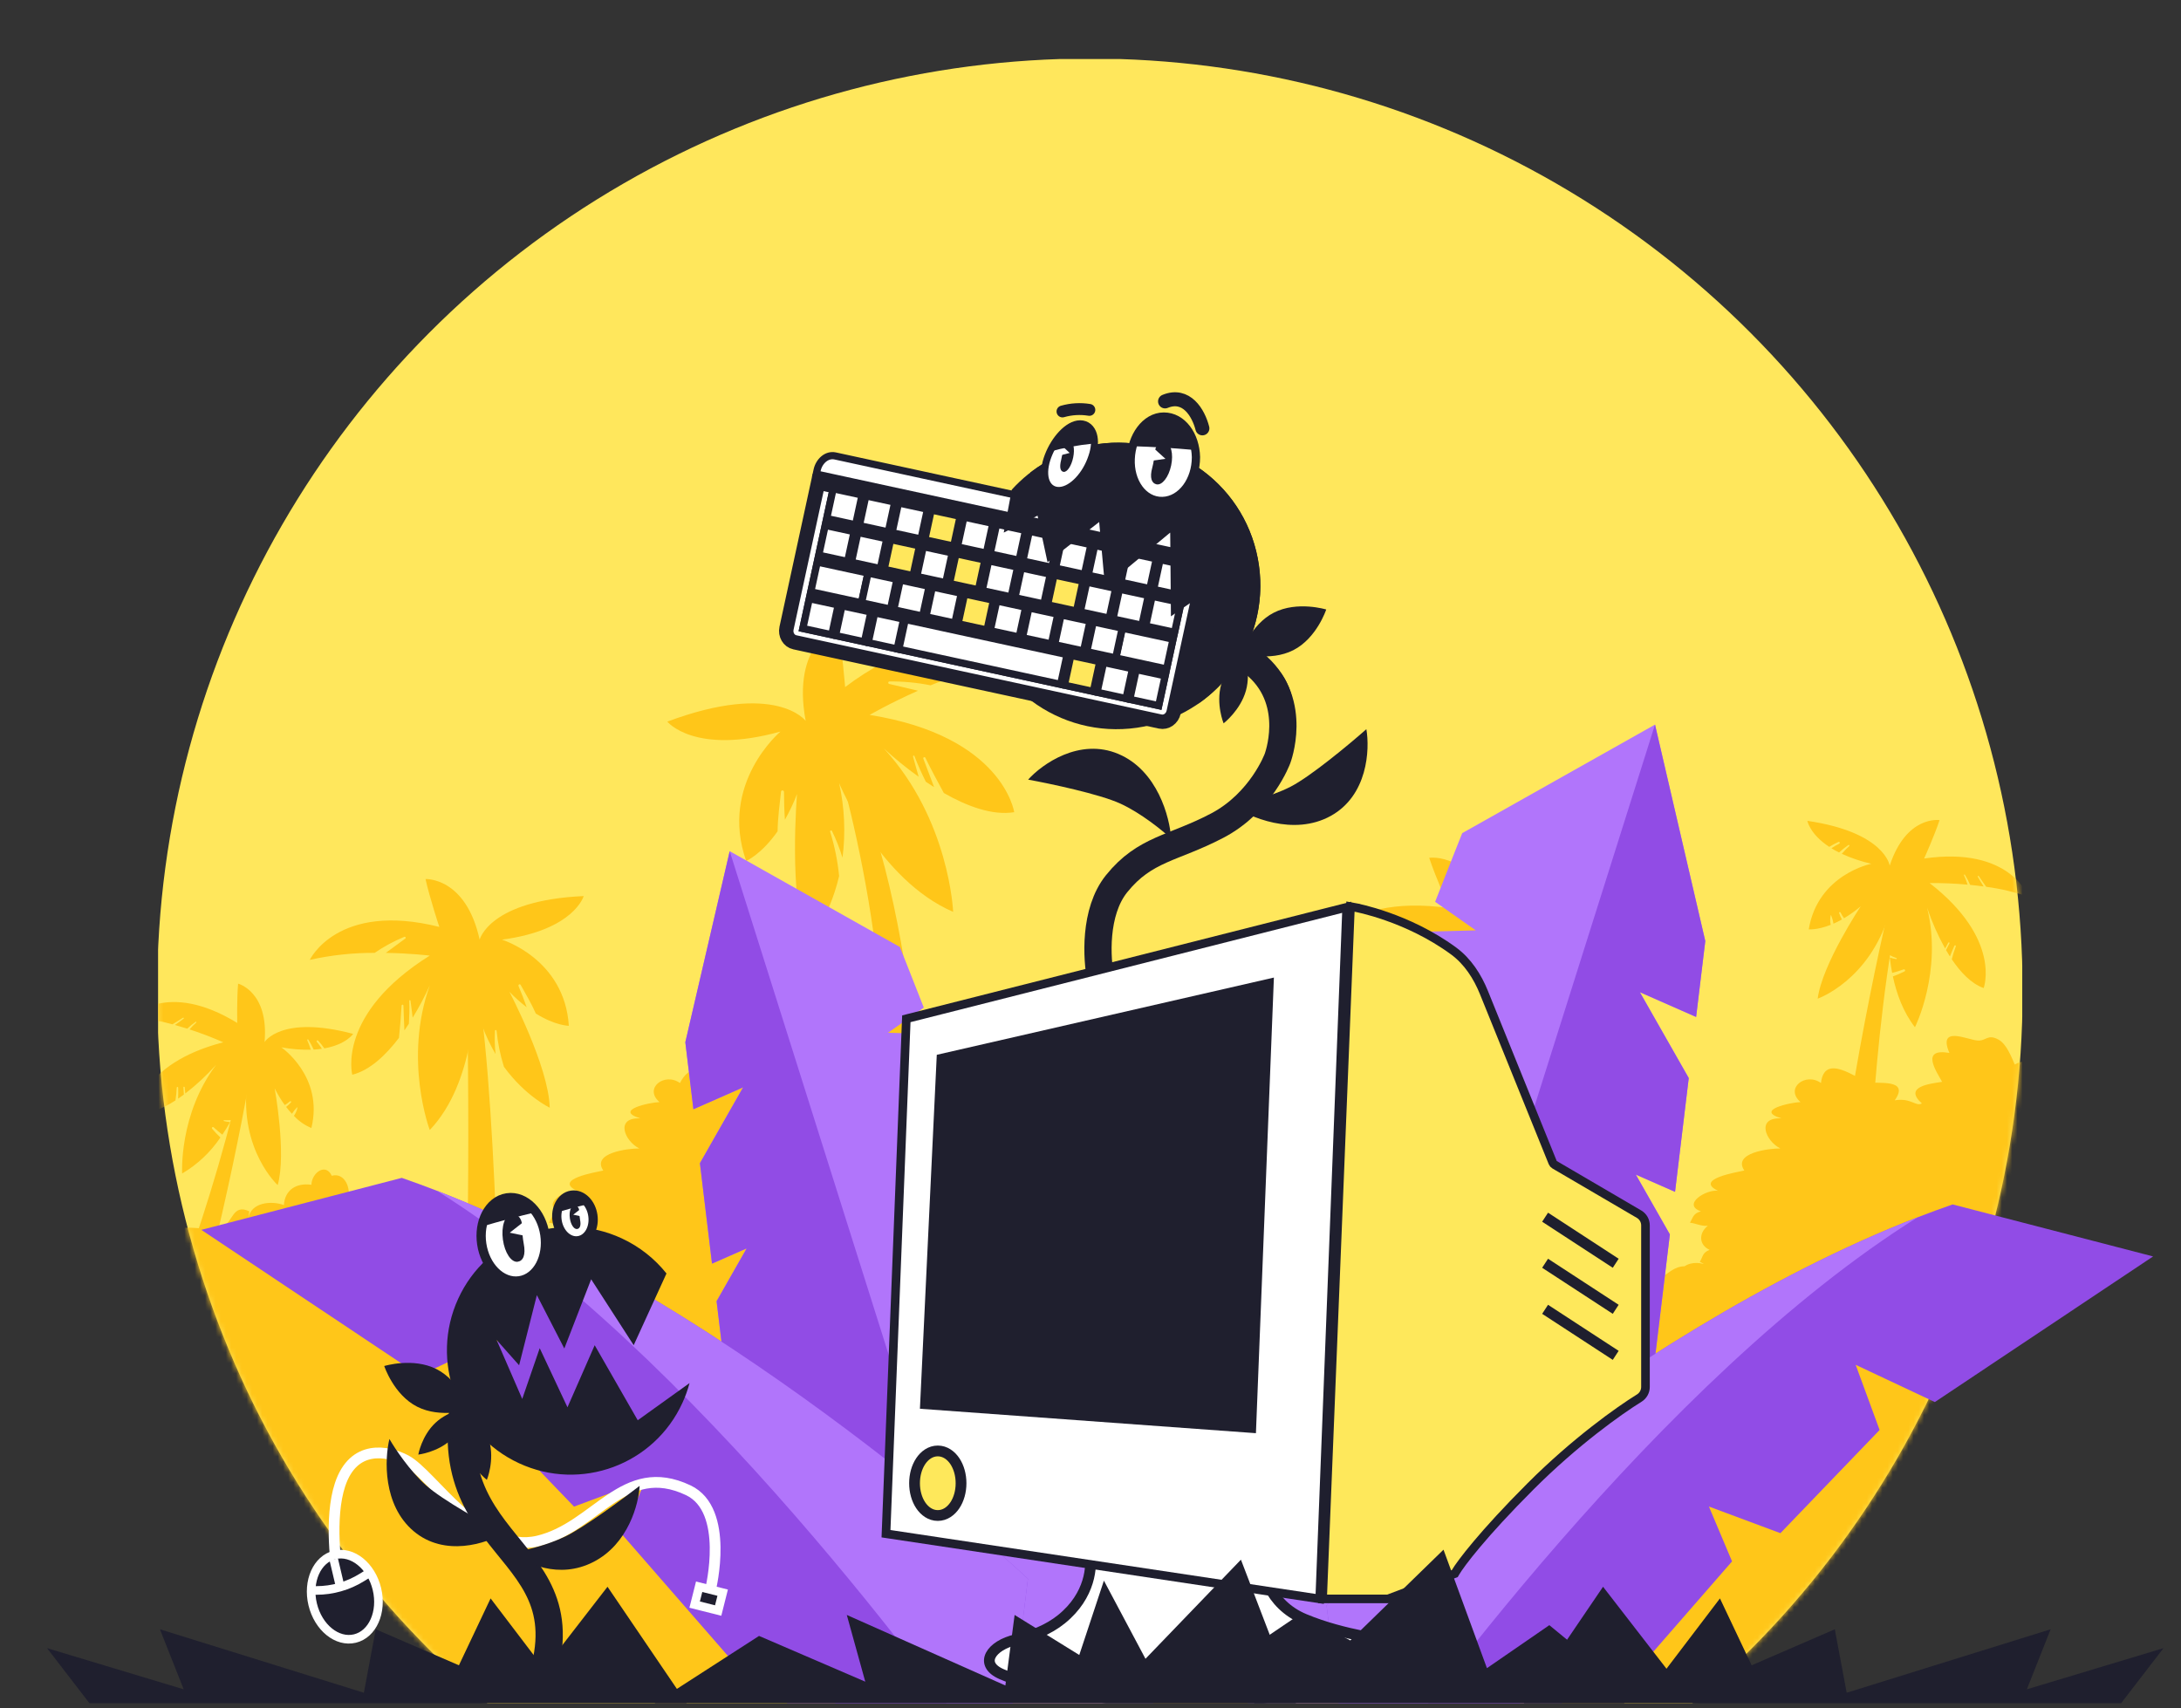 <svg width="420" height="329" viewBox="0 0 420 329" fill="none" xmlns="http://www.w3.org/2000/svg">
<rect x="0" y="0" width="420" height="329" fill="#333333" stroke="none"/>
<g clip-path="url(#clip0_4313_192977)">
<g clip-path="url(#clip1_4313_192977)">
<circle cx="209.88" cy="190.897" r="179.621" fill="#FFE75C"/>
<mask id="mask0_4313_192977" style="mask-type:alpha" maskUnits="userSpaceOnUse" x="30" y="11" width="360" height="360">
<circle cx="209.879" cy="190.897" r="179.621" fill="#FFE75C"/>
</mask>
<g mask="url(#mask0_4313_192977)">
<path d="M-3.404 245.799C-2.304 244.933 -1.141 245.097 -0.103 246.173C-0.002 246.268 -0.008 246.268 -0.123 246.173C-0.618 243.336 3.983 244.353 5.737 244.924C5.151 240.594 9.177 241.765 11.87 240.999C10.912 238.737 12.312 237.397 14.652 237.943C12.18 236.049 13.994 233.737 16.605 233.18C15.805 232.094 16.083 230.837 17.176 229.861C17.464 229.892 17.683 230.256 17.962 230.368C17.23 225.787 22.922 228.145 24.143 230.639C24.154 230.239 24.193 229.761 24.172 229.379C26.101 229.603 27.763 231.485 28.655 233.228C30.838 232.559 32.546 234.965 32.785 237.05C36.014 235.596 40.349 237.342 42.776 236.323C44.877 235.442 44.785 231.731 48.02 233.298C47.938 233.521 47.842 234.528 47.825 234.614C48.321 231.558 52.251 231.186 54.672 232.089C54.85 229.145 57.084 227.768 59.971 228.175C60.019 225.89 62.711 223.878 63.886 226.442C66.368 225.741 67.667 228.874 66.996 230.971C69.698 230.691 70.827 232.66 70.34 235.15C74.033 234.59 73.381 238.86 72.08 241.03C75.054 239.8 74.657 243.123 74.221 245.132C77.826 244.122 78.575 246.447 77.012 249.102C77.841 249.056 78.667 249.241 79.397 249.638C80.128 250.034 80.733 250.627 81.147 251.348C83.491 250.315 85.115 252.309 83.671 254.417C84.879 253.858 86.062 253.051 87.225 252.445C87.657 249.947 89.539 247.774 91.646 246.409C88.313 245.395 90.639 241.856 93.281 242.189C93.526 239.963 96.437 241.315 96.778 243.257C98.978 242.301 100.078 244.128 99.824 246.325C100.739 244.312 102.132 243.513 103.703 244.901C104.662 243.31 106.622 242.949 108.381 243.439C108.249 243.332 108.083 241.258 109.494 240.713C107.443 239.782 107.329 237.511 109.154 236.072C107.953 236.222 106.838 235.593 105.714 235.492C106.314 234.463 106.343 233.667 107.825 233.301C104.098 231.984 108.801 229.019 111.11 229.339C106.433 227.09 114.835 225.747 116.176 225.433C113.862 222.026 120.942 221.17 123.121 221.183C120.251 219.769 118.364 215.132 123.345 215.394C118 213.787 125.212 212.305 127.008 212.253C123.889 209.58 128.008 206.453 130.938 208.583C134.298 202.091 139.327 209.953 139.327 209.953C139.327 209.953 148.156 207.651 145.146 211.91C148.339 211.393 149.182 213.179 150.372 212.51C146.751 209.267 151.946 208.713 154.272 208.353C153.156 206.315 150.005 201.811 155.672 202.785C153.391 197.457 161.03 200.39 161.03 200.39C161.03 200.39 162.366 197.982 165.14 200.228C166.495 201.324 167.588 203.522 168.269 205.023C170.689 203.485 173.647 205.285 175.445 207.256C180.962 202.559 184.338 209.203 184.338 209.203C184.338 209.203 186.876 207.257 189.332 207.891C191.965 208.573 194.646 209.597 195.46 212.309C197.39 208.154 203.215 210.955 199.392 215.573C201.991 211.484 207.645 215.126 202.439 219.186C206.052 216.933 205.374 223.506 202.379 224.545C207.017 226.502 204.89 231.861 201.241 234.89C199.853 231.448 207.125 231.861 204.071 236.764C203.916 230.67 211.376 232.285 207.688 238.173C208.043 232.876 215.022 234.113 212.971 239.571C213.371 234.641 221.079 236.878 216.599 241.33C217.699 240.464 219.302 242.504 219.621 246.169C219.634 246.307 219.715 246.264 219.601 246.169C219.106 243.332 223.708 244.349 225.461 244.92C224.876 240.59 228.901 241.761 231.594 240.995C230.636 238.733 232.036 237.393 234.376 237.939C231.905 236.045 233.717 233.733 236.33 233.176C235.53 232.09 235.807 230.833 236.899 229.857C237.187 229.888 237.407 230.252 237.686 230.364C236.954 225.783 242.647 228.141 243.867 230.635C243.877 230.235 243.917 229.757 243.895 229.375C245.825 229.599 247.488 231.481 248.379 233.224C250.562 232.556 252.27 234.961 252.509 237.046C255.738 235.592 260.072 237.338 262.5 236.319C264.601 235.438 264.509 231.727 267.747 233.294C267.663 233.517 267.569 234.524 267.551 234.61C268.047 231.554 271.977 231.182 274.398 232.085C274.577 229.141 276.811 227.764 279.701 228.171C279.748 225.886 282.44 223.875 283.616 226.438C286.097 225.737 287.396 228.87 286.725 230.967C289.427 230.687 290.556 232.656 290.07 235.146C293.762 234.586 293.11 238.856 291.809 241.026C294.783 239.796 294.386 243.119 293.95 245.128C297.555 244.118 298.304 246.443 296.741 249.098C297.57 249.052 298.396 249.237 299.127 249.634C299.857 250.03 300.462 250.623 300.876 251.345C303.22 250.311 304.845 252.305 303.401 254.413C304.609 253.854 305.793 253.047 306.955 252.441C307.387 249.943 309.269 247.77 311.376 246.405C308.043 245.391 310.368 241.852 313.011 242.185C313.255 239.959 316.167 241.311 316.508 243.253C318.707 242.297 319.808 244.124 319.554 246.321C321.116 245.36 322.495 243.805 324.488 243.881C323.895 244.556 324.301 244.395 323.433 244.897C324.392 243.306 326.351 242.945 328.111 243.435C327.865 243.274 327.605 243.136 327.334 243.023C327.96 242.003 327.813 241.256 329.224 240.709C327.172 239.778 327.059 237.507 328.884 236.068C327.682 236.218 326.567 235.59 325.444 235.488C326.043 234.46 326.073 233.663 327.554 233.297C323.827 231.98 328.531 229.015 330.839 229.335C326.163 227.086 334.565 225.743 335.907 225.429C333.591 222.022 340.672 221.167 342.85 221.179C339.981 219.765 338.094 215.128 343.073 215.39C337.729 213.783 344.94 212.301 346.737 212.25C343.617 209.576 347.737 206.449 350.666 208.579C351.35 202.614 357.57 207.852 359.832 208.411C361.435 208.81 367.885 207.647 364.875 211.908C368.069 211.392 368.911 213.178 370.102 212.508C366.48 209.265 371.675 208.712 374 208.351C372.884 206.313 369.734 201.809 375.401 202.783C373.12 197.456 378.776 200.205 380.759 200.389C382.519 200.551 382.717 199.04 384.87 200.226C386.397 201.065 387.317 203.52 387.998 205.021C390.419 203.483 393.377 205.283 395.175 207.255C397.854 203.147 401.413 209 404.069 209.201C405.332 209.297 406.606 207.255 409.061 207.89C411.694 208.571 413.125 210.722 415.188 212.307V354.78H-3.415L-3.404 245.799Z" fill="#FFC619"/>
<path d="M89.854 185.293C89.854 185.293 91.157 246.43 88.552 268.423H96.366C96.366 268.423 95.808 206.356 91.157 185.293H89.854Z" fill="#FFC619"/>
<path d="M112.403 172.573C94.207 173.393 92.369 180.97 92.369 180.97C89.711 168.886 81.943 169.296 81.943 169.296C82.76 172.983 84.6 178.513 84.6 178.513C64.975 173.597 59.659 184.861 59.659 184.861C63.758 183.947 67.947 183.495 72.146 183.512C73.929 182.293 75.834 181.262 77.829 180.436C77.874 180.41 77.928 180.403 77.978 180.416C78.028 180.429 78.072 180.462 78.098 180.507C78.124 180.552 78.131 180.606 78.118 180.656C78.105 180.707 78.072 180.75 78.027 180.776C76.811 181.698 75.524 182.581 74.295 183.516C79.161 183.591 82.76 184.041 82.76 184.041C64.77 195.305 67.837 206.979 67.837 206.979C71.241 206.147 74.345 203.149 76.828 199.885C77.036 197.816 77.221 195.75 77.334 193.657C77.337 193.611 77.356 193.569 77.389 193.538C77.422 193.507 77.466 193.489 77.511 193.489C77.556 193.489 77.599 193.507 77.632 193.538C77.665 193.569 77.685 193.611 77.687 193.657C77.724 195.208 77.827 196.819 77.877 198.439C78.174 198.009 78.461 197.58 78.738 197.153C78.826 195.702 78.866 194.239 78.813 192.736C78.808 192.58 79.029 192.59 79.049 192.736C79.185 193.786 79.343 194.882 79.468 195.993C80.696 193.992 81.796 191.915 82.761 189.775C77.65 204.112 82.761 217.629 82.761 217.629C91.552 208.412 91.348 192.028 91.348 192.028C92.061 195.896 93.442 199.61 95.429 203.002C95.27 201.51 95.23 200.008 95.31 198.509C95.313 198.469 95.33 198.431 95.359 198.404C95.389 198.376 95.427 198.361 95.467 198.361C95.507 198.361 95.546 198.376 95.575 198.404C95.605 198.431 95.622 198.469 95.624 198.509C95.86 200.862 96.334 203.185 97.038 205.443C101.207 211.156 105.863 213.327 105.863 213.327C105.658 205.34 98.094 191.003 98.094 191.003C99.126 192.078 100.238 193.072 101.42 193.977C100.95 192.609 100.428 191.262 99.858 189.926C99.741 189.655 100.111 189.416 100.264 189.688C101.157 191.283 102.307 193.203 103.188 195.2C106.959 197.554 109.542 197.557 109.542 197.557C108.725 184.654 96.663 180.968 96.663 180.968C110.564 179.127 112.403 172.573 112.403 172.573Z" fill="#FFC619"/>
<path d="M160.437 143.996C160.437 143.996 176.209 193.462 167.604 231.3H178.03C178.03 231.3 178.132 174.696 161.869 143.996H160.437Z" fill="#FFC619"/>
<path d="M128.505 138.977C149.445 131.159 155.15 138.833 155.15 138.833C152.367 123.909 161.336 120.639 161.336 120.639C162.178 125.196 162.747 132.326 162.747 132.326C182.558 117.343 193.954 127.51 193.954 127.51C188.946 128.327 183.698 130.125 179.206 131.986C176.608 131.466 173.964 131.217 171.315 131.244C171.252 131.237 171.189 131.255 171.139 131.294C171.09 131.333 171.057 131.39 171.049 131.453C171.041 131.516 171.058 131.58 171.097 131.63C171.135 131.681 171.192 131.714 171.254 131.723C173.07 132.179 174.945 132.558 176.78 133.026C171.32 135.448 167.47 137.686 167.47 137.686C193.181 141.763 195.307 156.418 195.307 156.418C191.062 157.115 186.123 155.22 181.757 152.728C180.532 150.491 179.332 148.247 178.203 145.937C178.178 145.888 178.135 145.851 178.084 145.833C178.033 145.814 177.976 145.815 177.926 145.837C177.876 145.858 177.835 145.897 177.813 145.947C177.79 145.996 177.787 146.053 177.804 146.105C178.505 147.874 179.16 149.744 179.88 151.597C179.336 151.254 178.807 150.908 178.292 150.558C177.497 148.961 176.752 147.329 176.092 145.605C176.023 145.426 175.778 145.545 175.826 145.717C176.174 146.968 176.521 148.282 176.911 149.597C174.567 147.927 172.329 146.109 170.213 144.156C182.85 157.892 183.549 175.613 183.549 175.613C169.209 169.429 161.595 150.827 161.595 150.827C162.641 155.538 162.86 160.396 162.241 165.182C161.706 163.42 161.031 161.704 160.223 160.05C160.203 160.003 160.165 159.966 160.117 159.947C160.07 159.928 160.017 159.928 159.97 159.948C159.923 159.968 159.886 160.006 159.867 160.053C159.848 160.101 159.848 160.154 159.868 160.201C160.729 162.972 161.306 165.824 161.591 168.712C159.618 177.166 155.401 181.856 155.401 181.856C151.807 172.737 153.486 152.912 153.486 152.912C152.836 154.621 152.056 156.278 151.153 157.869C151.029 156.097 150.974 154.326 150.979 152.543C150.979 152.18 150.447 152.089 150.405 152.47C150.158 154.702 149.781 157.42 149.742 160.099C146.611 164.573 143.694 165.815 143.694 165.815C138.44 150.85 150.297 140.891 150.297 140.891C133.72 145.495 128.505 138.977 128.505 138.977Z" fill="#FFC619"/>
<path d="M364.589 171.133C364.589 171.133 356.345 204.851 353.181 235.978L359.641 236.636C359.641 236.636 360.107 199.943 366.283 171.306L364.589 171.133Z" fill="#FFC619"/>
<path d="M381.054 168.717C381.516 169.426 382.009 170.108 382.494 170.79C385.257 171.159 387.978 171.796 390.619 172.691C390.619 172.691 387.171 162.932 370.533 165.34C370.533 165.34 372.52 160.922 373.505 157.945C373.505 157.945 367.118 156.951 363.905 166.716C363.905 166.716 363.022 160.297 348.049 158.085C348.049 158.085 348.496 160.621 352.262 163.098C352.833 162.738 353.43 162.421 354.048 162.148C354.091 162.131 354.138 162.131 354.181 162.148C354.223 162.166 354.258 162.199 354.277 162.24C354.296 162.282 354.298 162.33 354.283 162.374C354.268 162.417 354.237 162.453 354.197 162.475C353.672 162.737 353.167 163.035 352.682 163.366C353.129 163.641 353.615 163.913 354.149 164.18C354.715 163.667 355.311 163.189 355.935 162.749C355.962 162.726 355.996 162.716 356.031 162.719C356.065 162.722 356.097 162.739 356.12 162.766C356.142 162.793 356.152 162.827 356.149 162.862C356.146 162.897 356.129 162.929 356.102 162.951C355.6 163.418 355.124 163.913 354.679 164.435C356.502 165.265 358.405 165.909 360.358 166.355C360.358 166.355 350.077 168.384 348.317 178.982C348.317 178.982 349.936 179.146 352.545 178.113C352.414 177.511 352.413 176.889 352.54 176.287C352.544 176.279 352.55 176.271 352.558 176.266C352.566 176.261 352.575 176.259 352.585 176.259C352.594 176.259 352.603 176.261 352.611 176.266C352.619 176.271 352.625 176.279 352.629 176.287C352.841 176.804 352.99 177.344 353.073 177.896C353.629 177.652 354.173 177.38 354.701 177.081C354.477 176.68 354.295 176.256 354.158 175.817C354.109 175.654 354.369 175.584 354.437 175.732C354.625 176.124 354.851 176.496 355.111 176.844C356.246 176.164 357.324 175.391 358.333 174.533C358.333 174.533 350.875 185.746 350.035 192.332C350.035 192.332 359.946 188.896 363.821 175.949C363.584 178.605 363.603 181.277 363.877 183.93C364.303 184.166 364.749 184.363 365.21 184.519C365.232 184.528 365.249 184.545 365.26 184.565C365.271 184.586 365.273 184.61 365.268 184.633C365.262 184.656 365.249 184.676 365.23 184.69C365.211 184.704 365.188 184.71 365.164 184.708C364.745 184.644 364.332 184.545 363.929 184.413C364.035 185.363 364.18 186.356 364.375 187.369C365.119 187.175 365.854 186.957 366.578 186.698C366.628 186.677 366.685 186.677 366.736 186.697C366.787 186.717 366.828 186.756 366.851 186.806C366.874 186.856 366.876 186.913 366.858 186.965C366.84 187.017 366.802 187.059 366.753 187.084C366.027 187.451 365.279 187.774 364.514 188.051C365.231 191.415 366.515 194.936 368.767 197.837C368.767 197.837 374.129 187.094 371.107 174.812C372.018 177.53 373.179 180.159 374.574 182.663C374.775 182.286 374.98 181.912 375.191 181.54C375.265 181.412 375.489 181.535 375.418 181.665C375.184 182.099 374.968 182.539 374.752 182.979C374.99 183.389 375.239 183.797 375.498 184.204C375.77 183.504 376.057 182.816 376.365 182.147C376.379 182.112 376.407 182.083 376.443 182.068C376.478 182.053 376.518 182.052 376.554 182.066C376.59 182.08 376.618 182.108 376.634 182.143C376.65 182.178 376.651 182.218 376.638 182.254C376.331 183.069 376.07 183.9 375.857 184.744C377.531 187.232 379.596 189.438 382.001 190.291C382.001 190.291 385.518 180.897 371.592 170.071C374.031 170.049 376.471 170.15 378.9 170.375C378.714 169.754 378.482 169.148 378.207 168.561C378.16 168.463 378.312 168.364 378.375 168.459C378.765 169.085 379.106 169.741 379.394 170.421C380.231 170.502 381.103 170.602 381.996 170.723C381.606 170.105 381.212 169.487 380.866 168.841C380.802 168.722 380.984 168.608 381.054 168.717Z" fill="#FFC619"/>
<path d="M286.917 182.504C286.917 182.504 297.724 226.713 301.872 267.519L293.403 268.383C293.403 268.383 292.792 220.272 284.698 182.731L286.917 182.504Z" fill="#FFC619"/>
<path d="M265.329 179.331C264.723 180.258 264.077 181.157 263.441 182.05C259.818 182.534 256.251 183.369 252.789 184.543C252.789 184.543 257.309 171.748 279.121 174.906C279.121 174.906 276.519 169.114 275.226 165.21C275.226 165.21 283.6 163.907 287.812 176.71C287.812 176.71 288.968 168.293 308.6 165.395C308.6 165.395 308.015 168.715 303.078 171.967C302.328 171.495 301.546 171.078 300.736 170.72C300.68 170.694 300.615 170.692 300.557 170.714C300.498 170.736 300.451 170.78 300.425 170.837C300.4 170.894 300.398 170.959 300.419 171.017C300.441 171.076 300.486 171.123 300.542 171.149C301.229 171.493 301.892 171.883 302.527 172.317C301.943 172.677 301.305 173.034 300.605 173.384C299.862 172.712 299.079 172.086 298.261 171.508C298.226 171.483 298.182 171.472 298.139 171.478C298.096 171.484 298.057 171.506 298.029 171.539C298.002 171.573 297.988 171.616 297.991 171.659C297.993 171.703 298.012 171.743 298.044 171.773C298.703 172.385 299.325 173.035 299.909 173.719C297.519 174.808 295.025 175.651 292.465 176.236C292.465 176.236 305.943 178.897 308.251 192.791C306.342 192.821 304.45 192.432 302.707 191.651C302.878 190.863 302.881 190.047 302.714 189.257C302.709 189.246 302.701 189.236 302.691 189.229C302.68 189.223 302.668 189.219 302.655 189.219C302.643 189.219 302.631 189.223 302.62 189.229C302.61 189.236 302.602 189.246 302.597 189.257C302.319 189.934 302.123 190.642 302.015 191.365C301.286 191.045 300.573 190.689 299.88 190.297C300.174 189.771 300.413 189.216 300.593 188.641C300.657 188.428 300.316 188.332 300.228 188.528C299.982 189.042 299.686 189.532 299.345 189.989C297.856 189.096 296.443 188.083 295.121 186.958C295.121 186.958 304.898 201.66 306 210.295C306 210.295 293.005 205.789 287.921 188.815C288.231 192.297 288.205 195.801 287.844 199.278C287.286 199.587 286.701 199.845 286.097 200.05C286.068 200.062 286.045 200.083 286.03 200.111C286.016 200.138 286.013 200.17 286.02 200.2C286.027 200.23 286.045 200.257 286.07 200.274C286.095 200.292 286.126 200.301 286.157 200.298C286.706 200.213 287.247 200.084 287.775 199.912C287.636 201.16 287.446 202.46 287.19 203.786C286.215 203.533 285.252 203.246 284.303 202.907C284.236 202.88 284.162 202.88 284.095 202.907C284.029 202.933 283.975 202.984 283.945 203.05C283.915 203.115 283.912 203.19 283.935 203.257C283.959 203.325 284.008 203.381 284.072 203.414C285.025 203.895 286.005 204.318 287.009 204.682C286.129 209.322 284.223 213.705 281.431 217.51C281.431 217.51 274.402 203.425 278.363 187.323C277.169 190.887 275.647 194.333 273.819 197.616C273.555 197.123 273.285 196.632 273.009 196.145C272.913 195.977 272.619 196.138 272.712 196.308C273.02 196.876 273.302 197.452 273.585 198.03C273.272 198.571 272.945 199.106 272.607 199.635C272.249 198.719 271.874 197.816 271.471 196.94C271.451 196.896 271.414 196.861 271.368 196.843C271.323 196.824 271.272 196.824 271.227 196.842C271.181 196.86 271.144 196.894 271.123 196.938C271.102 196.983 271.098 197.033 271.113 197.08C271.516 198.148 271.859 199.238 272.14 200.344C269.948 203.606 267.235 206.498 264.084 207.617C264.084 207.617 259.474 195.305 277.732 181.108C274.534 181.078 271.336 181.211 268.151 181.506C268.395 180.692 268.698 179.897 269.059 179.128C269.121 178.999 268.921 178.869 268.842 178.994C268.331 179.816 267.884 180.676 267.506 181.566C266.41 181.673 265.266 181.803 264.094 181.963C264.607 181.152 265.122 180.342 265.577 179.492C265.661 179.343 265.422 179.192 265.329 179.331Z" fill="#FFC619"/>
<path d="M48.701 204.289C48.701 204.289 43.287 236.796 34.412 265.134L28.531 263.284C28.531 263.284 41.84 231.102 47.16 203.806L48.701 204.289Z" fill="#FFC619"/>
<path d="M35.242 196.003C34.572 196.451 33.888 196.859 33.211 197.271C30.662 196.557 28.051 196.092 25.413 195.882C25.413 195.882 32.068 188.663 45.681 197.006C45.681 197.006 45.6 192.408 45.853 189.441C45.853 189.441 51.796 190.97 50.948 200.694C50.948 200.694 54.119 195.425 68.005 199.113C68.005 199.113 66.669 201.157 62.457 201.906C62.094 201.377 61.692 200.876 61.256 200.406C61.224 200.376 61.183 200.358 61.139 200.357C61.096 200.357 61.054 200.373 61.022 200.402C60.989 200.431 60.969 200.472 60.966 200.515C60.963 200.559 60.976 200.602 61.003 200.636C61.363 201.061 61.693 201.511 61.991 201.981C61.5 202.053 60.974 202.108 60.408 202.141C60.105 201.481 59.763 200.841 59.384 200.222C59.367 200.196 59.342 200.177 59.312 200.169C59.282 200.161 59.251 200.164 59.223 200.178C59.196 200.192 59.174 200.216 59.163 200.245C59.153 200.273 59.153 200.305 59.164 200.334C59.428 200.929 59.657 201.539 59.85 202.161C57.949 202.203 56.049 202.05 54.179 201.706C54.179 201.706 62.388 207.334 59.962 217.239C58.683 216.712 57.535 215.912 56.598 214.894C56.937 214.418 57.171 213.876 57.286 213.303C57.285 213.294 57.283 213.285 57.278 213.277C57.273 213.27 57.266 213.264 57.258 213.26C57.25 213.256 57.241 213.255 57.232 213.256C57.223 213.258 57.215 213.262 57.208 213.267C56.83 213.638 56.498 214.053 56.22 214.504C55.826 214.082 55.454 213.641 55.104 213.182C55.45 212.917 55.769 212.616 56.053 212.284C56.156 212.16 55.956 212.001 55.842 212.105C55.531 212.376 55.195 212.616 54.837 212.822C54.101 211.803 53.45 210.724 52.891 209.598C52.891 209.598 55.204 222.179 53.475 228.237C53.475 228.237 46.114 221.521 47.572 208.772C46.785 211.178 45.77 213.502 44.539 215.713C44.079 215.758 43.616 215.763 43.156 215.727C43.134 215.727 43.112 215.735 43.096 215.749C43.079 215.763 43.068 215.783 43.064 215.805C43.061 215.827 43.065 215.849 43.076 215.868C43.087 215.887 43.104 215.901 43.125 215.909C43.515 216.009 43.912 216.078 44.313 216.115C43.866 216.905 43.367 217.715 42.819 218.525C42.242 218.078 41.683 217.612 41.148 217.114C41.112 217.077 41.062 217.055 41.011 217.054C40.959 217.052 40.908 217.071 40.87 217.106C40.831 217.141 40.808 217.19 40.804 217.242C40.8 217.294 40.817 217.345 40.85 217.385C41.348 217.977 41.879 218.54 42.443 219.069C40.535 221.904 38.017 224.275 35.075 226.008C35.075 226.008 34.414 214.626 41.641 205.045C39.83 207.075 37.836 208.932 35.683 210.593C35.647 210.189 35.609 209.786 35.564 209.383C35.547 209.244 35.306 209.266 35.319 209.406C35.361 209.872 35.386 210.337 35.409 210.804C35.047 211.073 34.677 211.336 34.3 211.592C34.324 210.879 34.331 210.171 34.313 209.473C34.315 209.436 34.301 209.4 34.276 209.373C34.251 209.346 34.216 209.33 34.179 209.329C34.142 209.328 34.106 209.341 34.078 209.367C34.051 209.392 34.036 209.427 34.034 209.464C33.998 210.29 33.916 211.113 33.787 211.93C31.399 213.473 28.769 214.621 26.353 214.463C26.353 214.463 26.797 204.952 42.992 200.731C40.873 199.796 38.708 198.969 36.505 198.254C36.899 197.782 37.328 197.34 37.788 196.932C37.867 196.864 37.771 196.72 37.682 196.781C37.108 197.181 36.565 197.625 36.06 198.11C35.3 197.867 34.502 197.627 33.677 197.397C34.249 197.006 34.823 196.614 35.367 196.179C35.46 196.104 35.344 195.936 35.242 196.003Z" fill="#FFC619"/>
</g>
</g>
<g clip-path="url(#clip2_4313_192977)">
<g clip-path="url(#clip3_4313_192977)">
<path d="M326.625 195.856L315.789 191.084L325.207 207.624L322.563 229.536L315.007 226.213L321.568 237.734L312.812 310.362L270.492 347.428L255.453 339.935L225.348 324.932C228.268 304.678 244.416 258.396 258.66 220.065L261.292 221.266L271.72 208.361L262.106 210.85C266.622 198.842 270.801 187.978 274.13 179.436L284.192 179.18L276.364 173.68C279.596 165.418 281.585 160.454 281.585 160.454L318.708 139.551L328.39 181.237L326.625 195.856Z" fill="#B175FB"/>
<path d="M326.625 195.856L315.788 191.084L325.205 207.624L322.566 229.536L315.01 226.213L321.571 237.734L312.812 310.362L270.491 347.428L255.452 339.935L318.707 139.551L328.39 181.237L326.625 195.856Z" fill="#914CE5"/>
<path d="M372.597 270.023L357.349 262.85L361.96 275.401L342.858 295.273L329.088 290.143L333.544 300.708L311.422 326.099L298.989 320.085L301.945 332.954L264.101 379.702L260.24 348.218L255.452 309.16C255.452 309.16 311.259 256.942 369.294 234.434C371.536 233.565 373.78 232.741 376.027 231.961L414.627 241.975L372.597 270.023Z" fill="#914CE6"/>
<path d="M369.294 234.434C319.83 265.338 271.725 331.752 260.24 348.218L255.452 309.159C255.452 309.159 311.259 256.942 369.294 234.434Z" fill="#B175FB"/>
<path d="M406.716 330.297H291.921L308.702 305.593L320.919 321.38L331.215 307.839L337.316 320.719L353.332 313.784L355.619 326.004L394.895 313.784L390.319 325.343L416.63 317.417L406.716 330.297Z" fill="#1F1F2E"/>
</g>
<g clip-path="url(#clip4_4313_192977)">
<path d="M133.533 213.63L143.099 209.418L134.784 224.019L137.118 243.361L143.788 240.428L137.997 250.597L145.726 314.708L183.083 347.428L196.359 340.813L222.933 327.57C220.355 309.691 206.101 268.837 193.527 235.001L191.205 236.061L182 224.669L190.486 226.867C186.5 216.266 182.811 206.676 179.872 199.136L170.989 198.91L177.9 194.055C175.047 186.762 173.291 182.38 173.291 182.38L140.521 163.929L131.975 200.726L133.533 213.63Z" fill="#B175FB"/>
<path d="M133.532 213.63L143.098 209.418L134.786 224.019L137.115 243.361L143.785 240.428L137.993 250.597L145.725 314.708L183.083 347.428L196.359 340.813L140.521 163.929L131.974 200.726L133.532 213.63Z" fill="#914CE5"/>
<path d="M80.804 264.908L96.052 257.735L91.441 270.286L110.543 290.158L124.312 285.027L119.857 295.592L141.979 320.984L154.412 314.97L151.456 327.839L189.299 374.586L193.161 343.103L197.949 304.044C197.949 304.044 142.142 251.827 84.106 229.319C81.865 228.45 79.62 227.625 77.374 226.846L38.773 236.859L80.804 264.908Z" fill="#914CE5"/>
<path d="M84.106 229.319C133.57 260.222 181.675 326.637 193.161 343.103L197.949 304.044C197.949 304.044 142.142 251.827 84.106 229.319Z" fill="#B175FB"/>
</g>
<path fill-rule="evenodd" clip-rule="evenodd" d="M221.927 113.908L223.032 125.826L231.705 114.405L225.489 118.697L225.349 102.569L216.582 112.669L214.425 96.258L201.723 108.279L198.409 91.01C201.701 88.467 205.615 86.63 209.967 85.775C224.904 82.839 239.339 92.579 242.208 107.529C245.078 122.479 235.295 136.979 220.357 139.915C205.42 142.851 190.985 133.111 188.115 118.161C187.817 116.607 187.656 115.058 187.622 113.526L196.882 124.32L210.172 110.352L212.789 125.236L221.927 113.908Z" fill="#1F1F2E"/>
<path d="M157.339 90.617L157.192 91.295L157.87 91.442L232.42 107.606L233.098 107.753L233.244 107.076L233.26 107.005C233.624 105.327 232.889 103.435 231.222 103.073L160.839 87.812C159.17 87.45 157.718 88.869 157.355 90.547L157.339 90.617Z" fill="white" stroke="#1F1F2E" stroke-width="1.386"/>
<mask id="path-25-outside-1_4313_192977" maskUnits="userSpaceOnUse" x="148.598" y="90.558" width="85.6" height="51.158" fill="black">
<rect fill="white" x="148.598" y="90.558" width="85.6" height="51.158"/>
<path d="M151.464 120.983C151.193 122.234 151.906 123.451 153.057 123.7L223.44 138.961C224.59 139.211 225.743 138.398 226.014 137.148L232.096 109.101L157.546 92.937L151.464 120.983ZM165.936 122.783L161.729 121.87L162.678 117.494L166.885 118.407L165.936 122.783ZM166.744 115.568L167.693 111.192L171.901 112.104L170.952 116.48L166.744 115.568ZM172.233 124.148L168.024 123.235L168.973 118.859L173.182 119.772L172.233 124.148ZM172.941 116.911L173.889 112.535L178.097 113.448L177.148 117.824L172.941 116.911ZM203.712 130.974L173.918 124.513L174.867 120.137L204.661 126.597L203.712 130.974ZM179.134 118.254L180.083 113.878L184.292 114.791L183.343 119.167L179.134 118.254ZM185.331 119.598L186.28 115.222L190.489 116.134L189.54 120.511L185.331 119.598ZM191.525 120.941L192.474 116.565L196.684 117.478L195.735 121.854L191.525 120.941ZM197.722 122.285L198.671 117.909L202.879 118.821L201.931 123.197L197.722 122.285ZM203.918 123.628L204.867 119.252L209.076 120.165L208.127 124.541L203.918 123.628ZM210.009 132.339L205.799 131.426L206.748 127.05L210.958 127.963L210.009 132.339ZM210.112 124.971L211.061 120.595L215.271 121.508L214.322 125.884L210.112 124.971ZM216.304 133.704L212.096 132.792L213.045 128.415L217.253 129.328L216.304 133.704ZM215.722 126.188L216.671 121.812L225.071 123.633L224.123 128.009L215.722 126.188ZM222.601 135.069L218.392 134.157L219.341 129.781L223.55 130.693L222.601 135.069ZM223.932 108.607L228.141 109.519L227.192 113.896L222.984 112.983L223.932 108.607ZM222.402 115.665L226.61 116.578L225.662 120.952L221.453 120.04L222.402 115.665ZM217.636 107.242L221.844 108.154L220.896 112.53L216.687 111.618L217.636 107.242ZM216.106 114.3L220.314 115.213L219.365 119.587L215.157 118.675L216.106 114.3ZM211.339 105.876L215.549 106.789L214.6 111.165L210.391 110.253L211.339 105.876ZM209.809 112.935L214.018 113.847L213.07 118.222L208.86 117.309L209.809 112.935ZM205.044 104.511L209.251 105.424L208.303 109.8L204.096 108.888L205.044 104.511ZM203.514 111.57L207.721 112.482L206.772 116.857L202.566 115.944L203.514 111.57ZM198.747 103.146L202.956 104.059L202.007 108.435L197.798 107.522L198.747 103.146ZM197.217 110.204L201.425 111.117L200.477 115.491L196.268 114.579L197.217 110.204ZM192.452 101.781L196.66 102.694L195.712 107.07L191.503 106.157L192.452 101.781ZM190.921 108.839L195.13 109.752L194.181 114.126L189.973 113.214L190.921 108.839ZM186.156 100.416L190.363 101.328L189.414 105.704L185.208 104.792L186.156 100.416ZM184.626 107.474L188.833 108.386L187.884 112.761L183.677 111.849L184.626 107.474ZM179.859 99.05L184.068 99.963L183.119 104.339L178.91 103.427L179.859 99.05ZM178.328 106.109L182.537 107.021L181.589 111.396L177.38 110.483L178.328 106.109ZM173.564 97.686L177.772 98.598L176.824 102.974L172.615 102.062L173.564 97.686ZM172.034 104.744L176.242 105.656L175.294 110.031L171.085 109.118L172.034 104.744ZM167.268 96.32L171.475 97.233L170.526 101.609L166.32 100.697L167.268 96.32ZM165.737 103.379L169.945 104.291L168.996 108.665L164.79 107.753L165.737 103.379ZM160.971 94.955L165.18 95.868L164.231 100.244L160.022 99.331L160.971 94.955ZM159.44 102.013L163.65 102.926L162.701 107.301L158.492 106.388L159.44 102.013ZM157.91 109.07L166.311 110.892L165.362 115.268L156.962 113.446L157.91 109.07ZM156.38 116.129L160.589 117.041L159.64 121.417L155.431 120.505L156.38 116.129Z"/>
</mask>
<path d="M151.464 120.983C151.193 122.234 151.906 123.451 153.057 123.7L223.44 138.961C224.59 139.211 225.743 138.398 226.014 137.148L232.096 109.101L157.546 92.937L151.464 120.983ZM165.936 122.783L161.729 121.87L162.678 117.494L166.885 118.407L165.936 122.783ZM166.744 115.568L167.693 111.192L171.901 112.104L170.952 116.48L166.744 115.568ZM172.233 124.148L168.024 123.235L168.973 118.859L173.182 119.772L172.233 124.148ZM172.941 116.911L173.889 112.535L178.097 113.448L177.148 117.824L172.941 116.911ZM203.712 130.974L173.918 124.513L174.867 120.137L204.661 126.597L203.712 130.974ZM179.134 118.254L180.083 113.878L184.292 114.791L183.343 119.167L179.134 118.254ZM185.331 119.598L186.28 115.222L190.489 116.134L189.54 120.511L185.331 119.598ZM191.525 120.941L192.474 116.565L196.684 117.478L195.735 121.854L191.525 120.941ZM197.722 122.285L198.671 117.909L202.879 118.821L201.931 123.197L197.722 122.285ZM203.918 123.628L204.867 119.252L209.076 120.165L208.127 124.541L203.918 123.628ZM210.009 132.339L205.799 131.426L206.748 127.05L210.958 127.963L210.009 132.339ZM210.112 124.971L211.061 120.595L215.271 121.508L214.322 125.884L210.112 124.971ZM216.304 133.704L212.096 132.792L213.045 128.415L217.253 129.328L216.304 133.704ZM215.722 126.188L216.671 121.812L225.071 123.633L224.123 128.009L215.722 126.188ZM222.601 135.069L218.392 134.157L219.341 129.781L223.55 130.693L222.601 135.069ZM223.932 108.607L228.141 109.519L227.192 113.896L222.984 112.983L223.932 108.607ZM222.402 115.665L226.61 116.578L225.662 120.952L221.453 120.04L222.402 115.665ZM217.636 107.242L221.844 108.154L220.896 112.53L216.687 111.618L217.636 107.242ZM216.106 114.3L220.314 115.213L219.365 119.587L215.157 118.675L216.106 114.3ZM211.339 105.876L215.549 106.789L214.6 111.165L210.391 110.253L211.339 105.876ZM209.809 112.935L214.018 113.847L213.07 118.222L208.86 117.309L209.809 112.935ZM205.044 104.511L209.251 105.424L208.303 109.8L204.096 108.888L205.044 104.511ZM203.514 111.57L207.721 112.482L206.772 116.857L202.566 115.944L203.514 111.57ZM198.747 103.146L202.956 104.059L202.007 108.435L197.798 107.522L198.747 103.146ZM197.217 110.204L201.425 111.117L200.477 115.491L196.268 114.579L197.217 110.204ZM192.452 101.781L196.66 102.694L195.712 107.07L191.503 106.157L192.452 101.781ZM190.921 108.839L195.13 109.752L194.181 114.126L189.973 113.214L190.921 108.839ZM186.156 100.416L190.363 101.328L189.414 105.704L185.208 104.792L186.156 100.416ZM184.626 107.474L188.833 108.386L187.884 112.761L183.677 111.849L184.626 107.474ZM179.859 99.05L184.068 99.963L183.119 104.339L178.91 103.427L179.859 99.05ZM178.328 106.109L182.537 107.021L181.589 111.396L177.38 110.483L178.328 106.109ZM173.564 97.686L177.772 98.598L176.824 102.974L172.615 102.062L173.564 97.686ZM172.034 104.744L176.242 105.656L175.294 110.031L171.085 109.118L172.034 104.744ZM167.268 96.32L171.475 97.233L170.526 101.609L166.32 100.697L167.268 96.32ZM165.737 103.379L169.945 104.291L168.996 108.665L164.79 107.753L165.737 103.379ZM160.971 94.955L165.18 95.868L164.231 100.244L160.022 99.331L160.971 94.955ZM159.44 102.013L163.65 102.926L162.701 107.301L158.492 106.388L159.44 102.013ZM157.91 109.07L166.311 110.892L165.362 115.268L156.962 113.446L157.91 109.07ZM156.38 116.129L160.589 117.041L159.64 121.417L155.431 120.505L156.38 116.129Z" fill="white"/>
<path d="M151.464 120.983C151.193 122.234 151.906 123.451 153.057 123.7L223.44 138.961C224.59 139.211 225.743 138.398 226.014 137.148L232.096 109.101L157.546 92.937L151.464 120.983ZM165.936 122.783L161.729 121.87L162.678 117.494L166.885 118.407L165.936 122.783ZM166.744 115.568L167.693 111.192L171.901 112.104L170.952 116.48L166.744 115.568ZM172.233 124.148L168.024 123.235L168.973 118.859L173.182 119.772L172.233 124.148ZM172.941 116.911L173.889 112.535L178.097 113.448L177.148 117.824L172.941 116.911ZM203.712 130.974L173.918 124.513L174.867 120.137L204.661 126.597L203.712 130.974ZM179.134 118.254L180.083 113.878L184.292 114.791L183.343 119.167L179.134 118.254ZM185.331 119.598L186.28 115.222L190.489 116.134L189.54 120.511L185.331 119.598ZM191.525 120.941L192.474 116.565L196.684 117.478L195.735 121.854L191.525 120.941ZM197.722 122.285L198.671 117.909L202.879 118.821L201.931 123.197L197.722 122.285ZM203.918 123.628L204.867 119.252L209.076 120.165L208.127 124.541L203.918 123.628ZM210.009 132.339L205.799 131.426L206.748 127.05L210.958 127.963L210.009 132.339ZM210.112 124.971L211.061 120.595L215.271 121.508L214.322 125.884L210.112 124.971ZM216.304 133.704L212.096 132.792L213.045 128.415L217.253 129.328L216.304 133.704ZM215.722 126.188L216.671 121.812L225.071 123.633L224.123 128.009L215.722 126.188ZM222.601 135.069L218.392 134.157L219.341 129.781L223.55 130.693L222.601 135.069ZM223.932 108.607L228.141 109.519L227.192 113.896L222.984 112.983L223.932 108.607ZM222.402 115.665L226.61 116.578L225.662 120.952L221.453 120.04L222.402 115.665ZM217.636 107.242L221.844 108.154L220.896 112.53L216.687 111.618L217.636 107.242ZM216.106 114.3L220.314 115.213L219.365 119.587L215.157 118.675L216.106 114.3ZM211.339 105.876L215.549 106.789L214.6 111.165L210.391 110.253L211.339 105.876ZM209.809 112.935L214.018 113.847L213.07 118.222L208.86 117.309L209.809 112.935ZM205.044 104.511L209.251 105.424L208.303 109.8L204.096 108.888L205.044 104.511ZM203.514 111.57L207.721 112.482L206.772 116.857L202.566 115.944L203.514 111.57ZM198.747 103.146L202.956 104.059L202.007 108.435L197.798 107.522L198.747 103.146ZM197.217 110.204L201.425 111.117L200.477 115.491L196.268 114.579L197.217 110.204ZM192.452 101.781L196.66 102.694L195.712 107.07L191.503 106.157L192.452 101.781ZM190.921 108.839L195.13 109.752L194.181 114.126L189.973 113.214L190.921 108.839ZM186.156 100.416L190.363 101.328L189.414 105.704L185.208 104.792L186.156 100.416ZM184.626 107.474L188.833 108.386L187.884 112.761L183.677 111.849L184.626 107.474ZM179.859 99.05L184.068 99.963L183.119 104.339L178.91 103.427L179.859 99.05ZM178.328 106.109L182.537 107.021L181.589 111.396L177.38 110.483L178.328 106.109ZM173.564 97.686L177.772 98.598L176.824 102.974L172.615 102.062L173.564 97.686ZM172.034 104.744L176.242 105.656L175.294 110.031L171.085 109.118L172.034 104.744ZM167.268 96.32L171.475 97.233L170.526 101.609L166.32 100.697L167.268 96.32ZM165.737 103.379L169.945 104.291L168.996 108.665L164.79 107.753L165.737 103.379ZM160.971 94.955L165.18 95.868L164.231 100.244L160.022 99.331L160.971 94.955ZM159.44 102.013L163.65 102.926L162.701 107.301L158.492 106.388L159.44 102.013ZM157.91 109.07L166.311 110.892L165.362 115.268L156.962 113.446L157.91 109.07ZM156.38 116.129L160.589 117.041L159.64 121.417L155.431 120.505L156.38 116.129Z" stroke="#1F1F2E" stroke-width="2.772" mask="url(#path-25-outside-1_4313_192977)"/>
<path d="M165.86 96.015L166.007 95.338L165.329 95.191L161.12 94.278L160.442 94.131L160.295 94.809L159.346 99.185L159.2 99.862L159.877 100.009L164.087 100.922L164.764 101.069L164.911 100.391L165.86 96.015Z" fill="white" stroke="#1F1F2E" stroke-width="1.386"/>
<path d="M172.154 97.38L172.301 96.703L171.623 96.556L167.416 95.643L166.739 95.496L166.592 96.174L165.643 100.55L165.496 101.228L166.173 101.374L170.381 102.287L171.058 102.434L171.205 101.756L172.154 97.38Z" fill="white" stroke="#1F1F2E" stroke-width="1.386"/>
<path d="M178.45 98.745L178.597 98.068L177.92 97.921L173.712 97.009L173.034 96.862L172.888 97.539L171.939 101.915L171.792 102.593L172.469 102.74L176.677 103.652L177.355 103.799L177.502 103.122L178.45 98.745Z" fill="white" stroke="#1F1F2E" stroke-width="1.386"/>
<path d="M184.748 100.111L184.895 99.433L184.217 99.287L180.008 98.374L179.331 98.227L179.184 98.904L178.235 103.281L178.088 103.958L178.766 104.105L182.974 105.017L183.652 105.164L183.799 104.487L184.748 100.111Z" fill="#FFE75C" stroke="#1F1F2E" stroke-width="1.386"/>
<path d="M191.041 101.476L191.188 100.798L190.511 100.651L186.304 99.739L185.626 99.592L185.479 100.27L184.53 104.646L184.384 105.323L185.061 105.47L189.268 106.382L189.946 106.529L190.092 105.852L191.041 101.476Z" fill="white" stroke="#1F1F2E" stroke-width="1.386"/>
<path d="M197.339 102.841L197.486 102.163L196.808 102.016L192.6 101.104L191.922 100.957L191.775 101.634L190.826 106.011L190.679 106.688L191.357 106.835L195.566 107.747L196.243 107.894L196.39 107.217L197.339 102.841Z" fill="white" stroke="#1F1F2E" stroke-width="1.386"/>
<path d="M203.635 104.206L203.782 103.529L203.105 103.382L198.896 102.469L198.219 102.322L198.072 103L197.123 107.376L196.976 108.053L197.653 108.2L201.862 109.113L202.539 109.26L202.686 108.582L203.635 104.206Z" fill="white" stroke="#1F1F2E" stroke-width="1.386"/>
<path d="M209.93 105.571L210.076 104.893L209.399 104.747L205.192 103.834L204.514 103.687L204.368 104.365L203.419 108.741L203.272 109.418L203.949 109.565L208.156 110.478L208.834 110.624L208.981 109.947L209.93 105.571Z" fill="white" stroke="#1F1F2E" stroke-width="1.386"/>
<path d="M216.227 106.937L216.374 106.259L215.697 106.112L211.487 105.2L210.81 105.053L210.663 105.73L209.714 110.106L209.567 110.784L210.245 110.931L214.454 111.843L215.131 111.99L215.278 111.313L216.227 106.937Z" fill="white" stroke="#1F1F2E" stroke-width="1.386"/>
<path d="M222.523 108.301L222.67 107.624L221.993 107.477L217.785 106.564L217.107 106.417L216.96 107.095L216.011 111.471L215.865 112.148L216.542 112.295L220.75 113.208L221.427 113.355L221.574 112.677L222.523 108.301Z" fill="white" stroke="#1F1F2E" stroke-width="1.386"/>
<path d="M228.819 109.667L228.966 108.989L228.289 108.842L224.08 107.93L223.403 107.783L223.256 108.461L222.307 112.837L222.16 113.514L222.838 113.661L227.046 114.573L227.723 114.72L227.87 114.043L228.819 109.667Z" fill="white" stroke="#1F1F2E" stroke-width="1.386"/>
<path d="M164.329 103.073L164.476 102.396L163.798 102.249L159.589 101.336L158.911 101.189L158.765 101.867L157.816 106.241L157.669 106.919L158.346 107.066L162.556 107.978L163.233 108.125L163.38 107.448L164.329 103.073Z" fill="white" stroke="#1F1F2E" stroke-width="1.386"/>
<path d="M170.622 104.439L170.769 103.761L170.092 103.614L165.884 102.702L165.207 102.555L165.06 103.233L164.111 107.607L163.965 108.285L164.642 108.431L168.849 109.344L169.527 109.491L169.673 108.813L170.622 104.439Z" fill="white" stroke="#1F1F2E" stroke-width="1.386"/>
<path d="M176.921 105.804L177.068 105.127L176.391 104.98L172.183 104.067L171.505 103.92L171.358 104.598L170.41 108.972L170.263 109.65L170.94 109.797L175.148 110.709L175.826 110.856L175.973 110.179L176.921 105.804Z" fill="#FFE75C" stroke="#1F1F2E" stroke-width="1.386"/>
<path d="M183.217 107.169L183.364 106.492L182.686 106.345L178.477 105.432L177.8 105.286L177.653 105.963L176.705 110.338L176.558 111.015L177.235 111.162L181.444 112.074L182.121 112.221L182.268 111.544L183.217 107.169Z" fill="white" stroke="#1F1F2E" stroke-width="1.386"/>
<path d="M189.511 108.534L189.657 107.857L188.98 107.71L184.773 106.798L184.095 106.651L183.949 107.328L183 111.703L182.853 112.38L183.531 112.527L187.738 113.439L188.415 113.586L188.562 112.909L189.511 108.534Z" fill="#FFE75C" stroke="#1F1F2E" stroke-width="1.386"/>
<path d="M195.808 109.899L195.955 109.222L195.278 109.075L191.069 108.162L190.391 108.016L190.244 108.693L189.296 113.068L189.149 113.745L189.826 113.892L194.035 114.804L194.713 114.951L194.86 114.274L195.808 109.899Z" fill="white" stroke="#1F1F2E" stroke-width="1.386"/>
<path d="M202.103 111.264L202.25 110.587L201.573 110.44L197.364 109.527L196.687 109.38L196.54 110.058L195.591 114.432L195.444 115.11L196.122 115.257L200.331 116.169L201.008 116.316L201.155 115.639L202.103 111.264Z" fill="white" stroke="#1F1F2E" stroke-width="1.386"/>
<path d="M208.399 112.629L208.546 111.952L207.869 111.805L203.662 110.893L202.984 110.746L202.837 111.423L201.889 115.798L201.742 116.475L202.419 116.622L206.627 117.535L207.304 117.681L207.451 117.004L208.399 112.629Z" fill="#FFE75C" stroke="#1F1F2E" stroke-width="1.386"/>
<path d="M214.696 113.995L214.843 113.318L214.166 113.171L209.956 112.258L209.279 112.111L209.132 112.789L208.184 117.163L208.037 117.841L208.714 117.988L212.924 118.9L213.601 119.047L213.748 118.37L214.696 113.995Z" fill="white" stroke="#1F1F2E" stroke-width="1.386"/>
<path d="M220.991 115.36L221.138 114.683L220.461 114.536L216.253 113.623L215.575 113.477L215.429 114.154L214.48 118.529L214.333 119.206L215.011 119.353L219.219 120.265L219.896 120.412L220.043 119.735L220.991 115.36Z" fill="white" stroke="#1F1F2E" stroke-width="1.386"/>
<path d="M227.288 116.725L227.435 116.048L226.758 115.901L222.55 114.989L221.872 114.842L221.725 115.519L220.777 119.894L220.63 120.571L221.307 120.718L225.515 121.63L226.193 121.777L226.34 121.1L227.288 116.725Z" fill="white" stroke="#1F1F2E" stroke-width="1.386"/>
<path d="M166.989 111.039L167.136 110.362L166.459 110.215L158.058 108.393L157.381 108.247L157.234 108.924L156.285 113.3L156.138 113.977L156.816 114.124L165.216 115.946L165.894 116.093L166.041 115.415L166.989 111.039Z" fill="white" stroke="#1F1F2E" stroke-width="1.386"/>
<path d="M225.749 123.78L225.896 123.103L225.219 122.956L216.818 121.135L216.141 120.988L215.994 121.665L215.045 126.041L214.898 126.719L215.576 126.866L223.976 128.687L224.653 128.834L224.8 128.156L225.749 123.78Z" fill="white" stroke="#1F1F2E" stroke-width="1.386"/>
<path d="M172.578 112.251L172.724 111.574L172.047 111.427L167.84 110.515L167.162 110.368L167.015 111.045L166.067 115.421L165.92 116.099L166.597 116.245L170.804 117.158L171.482 117.305L171.629 116.627L172.578 112.251Z" fill="white" stroke="#1F1F2E" stroke-width="1.386"/>
<path d="M178.774 113.595L178.921 112.917L178.243 112.771L174.036 111.858L173.359 111.711L173.212 112.389L172.263 116.765L172.116 117.442L172.793 117.589L177.001 118.501L177.678 118.648L177.825 117.971L178.774 113.595Z" fill="white" stroke="#1F1F2E" stroke-width="1.386"/>
<path d="M184.969 114.938L185.116 114.26L184.439 114.113L180.231 113.201L179.553 113.054L179.407 113.732L178.458 118.108L178.311 118.785L178.988 118.932L183.196 119.844L183.874 119.991L184.021 119.314L184.969 114.938Z" fill="white" stroke="#1F1F2E" stroke-width="1.386"/>
<path d="M191.167 116.281L191.314 115.604L190.637 115.457L186.429 114.545L185.751 114.398L185.604 115.075L184.655 119.451L184.509 120.129L185.186 120.276L189.394 121.188L190.071 121.335L190.218 120.658L191.167 116.281Z" fill="#FFE75C" stroke="#1F1F2E" stroke-width="1.386"/>
<path d="M197.362 117.625L197.508 116.948L196.831 116.801L192.621 115.888L191.944 115.741L191.797 116.419L190.848 120.795L190.701 121.472L191.379 121.619L195.588 122.532L196.266 122.679L196.413 122.001L197.362 117.625Z" fill="white" stroke="#1F1F2E" stroke-width="1.386"/>
<path d="M203.558 118.968L203.705 118.291L203.027 118.144L198.819 117.232L198.142 117.085L197.995 117.762L197.046 122.138L196.899 122.816L197.577 122.963L201.785 123.875L202.462 124.022L202.609 123.345L203.558 118.968Z" fill="white" stroke="#1F1F2E" stroke-width="1.386"/>
<path d="M209.753 120.312L209.9 119.635L209.223 119.488L205.015 118.576L204.337 118.429L204.19 119.106L203.241 123.482L203.095 124.16L203.772 124.306L207.98 125.219L208.657 125.366L208.804 124.688L209.753 120.312Z" fill="white" stroke="#1F1F2E" stroke-width="1.386"/>
<path d="M215.949 121.655L216.096 120.978L215.419 120.831L211.209 119.918L210.532 119.771L210.385 120.449L209.436 124.825L209.289 125.502L209.966 125.649L214.176 126.562L214.853 126.709L215 126.032L215.949 121.655Z" fill="white" stroke="#1F1F2E" stroke-width="1.386"/>
<path d="M161.269 117.189L161.416 116.511L160.738 116.364L156.529 115.452L155.851 115.305L155.704 115.982L154.756 120.358L154.609 121.036L155.286 121.183L159.496 122.095L160.173 122.242L160.32 121.565L161.269 117.189Z" fill="white" stroke="#1F1F2E" stroke-width="1.386"/>
<path d="M167.561 118.553L167.708 117.876L167.031 117.729L162.824 116.817L162.146 116.67L161.999 117.347L161.05 121.723L160.904 122.401L161.581 122.548L165.788 123.46L166.466 123.607L166.613 122.93L167.561 118.553Z" fill="white" stroke="#1F1F2E" stroke-width="1.386"/>
<path d="M173.86 119.919L174.006 119.242L173.329 119.095L169.121 118.182L168.444 118.036L168.297 118.713L167.348 123.089L167.201 123.767L167.878 123.913L172.086 124.826L172.764 124.973L172.911 124.295L173.86 119.919Z" fill="white" stroke="#1F1F2E" stroke-width="1.386"/>
<path d="M175.014 119.46L174.337 119.313L174.19 119.99L173.241 124.366L173.094 125.044L173.771 125.191L186.765 128.008L190.974 128.921L193.061 129.373L197.27 130.286L203.565 131.651L204.243 131.798L204.39 131.12L205.339 126.744L205.485 126.067L204.808 125.92L198.512 124.555L194.304 123.642L192.217 123.19L188.008 122.277L175.014 119.46Z" fill="white" stroke="#1F1F2E" stroke-width="1.386"/>
<path d="M211.637 128.11L211.784 127.433L211.107 127.286L206.897 126.373L206.22 126.227L206.073 126.904L205.124 131.28L204.977 131.958L205.655 132.104L209.864 133.017L210.542 133.164L210.689 132.487L211.637 128.11Z" fill="#FFE75C" stroke="#1F1F2E" stroke-width="1.386"/>
<path d="M217.932 129.475L218.079 128.797L217.401 128.651L213.193 127.738L212.516 127.591L212.369 128.269L211.42 132.645L211.273 133.322L211.951 133.469L216.159 134.382L216.836 134.528L216.983 133.851L217.932 129.475Z" fill="white" stroke="#1F1F2E" stroke-width="1.386"/>
<path d="M224.228 130.841L224.375 130.163L223.698 130.016L219.49 129.104L218.812 128.957L218.665 129.634L217.717 134.011L217.57 134.688L218.247 134.835L222.455 135.747L223.132 135.894L223.279 135.217L224.228 130.841Z" fill="white" stroke="#1F1F2E" stroke-width="1.386"/>
<path fill-rule="evenodd" clip-rule="evenodd" d="M231.705 134.413L228.627 122.704L231.705 114.405L225.489 118.698L225.349 102.57L212.789 112.983L211.67 100.533L201.723 108.279L199.802 99.314L193.291 102.57L194.838 94.31C198.7 90.058 203.909 86.966 209.966 85.776C224.903 82.84 239.338 92.579 242.208 107.53C244.353 118.709 239.424 129.637 230.555 135.666L231.705 134.413Z" fill="#1F1F2E"/>
<path d="M230.308 88.041V88.032L230.308 88.023C230.213 83.856 227.71 80.227 224.113 80.227C222.31 80.227 220.746 81.238 219.641 82.717C218.534 84.197 217.836 86.199 217.74 88.365C217.643 90.545 218.221 92.572 219.295 94.062C220.373 95.559 221.977 96.538 223.866 96.484C225.74 96.431 227.366 95.388 228.498 93.857C229.631 92.325 230.308 90.266 230.308 88.041Z" fill="white" stroke="#1F1F2E" stroke-width="1.591"/>
<path d="M225.528 89.654C225.059 91.882 223.796 93.504 222.711 93.278C221.802 93.083 221.339 92.059 221.906 90.017C222.133 89.148 222.278 88.261 222.338 87.365C222.483 85.453 223.512 85.006 224.418 85.2C225.503 85.426 226.009 87.408 225.528 89.654Z" fill="#1F1F2E"/>
<path d="M221.823 85.997L224.436 88.368L219.621 89.018L221.823 85.997Z" fill="white"/>
<path d="M224.168 80.675C226.979 80.675 229.288 83.211 229.991 86.66C225.573 86.254 221.758 86.052 218.545 85.95C219.549 82.907 221.758 80.675 224.168 80.675Z" fill="#1F1F2E"/>
<path d="M231.546 82.494C230.782 79.506 228.462 75.615 224.359 77.305" stroke="#1F1F2E" stroke-width="2.699" stroke-linecap="round" stroke-linejoin="round"/>
<path d="M210.247 87.987C210.807 86.381 210.915 84.862 210.568 83.696C210.392 83.108 210.093 82.585 209.65 82.207C209.201 81.822 208.639 81.617 208.01 81.617C206.78 81.617 205.528 82.429 204.488 83.519C203.422 84.636 202.462 86.16 201.824 87.836C201.185 89.513 201.012 91.111 201.336 92.331C201.5 92.947 201.8 93.497 202.265 93.889C202.739 94.288 203.334 94.482 204 94.458C205.287 94.41 206.585 93.576 207.654 92.438C208.741 91.28 209.684 89.711 210.247 87.987Z" fill="white" stroke="#1F1F2E" stroke-width="1.346"/>
<path d="M206.667 88.086C206.336 89.719 205.506 90.968 204.817 90.876C204.238 90.794 203.958 90.088 204.349 88.582C204.507 87.943 204.612 87.295 204.663 86.647C204.783 85.263 205.447 84.875 206.023 84.955C206.712 85.047 207.007 86.44 206.667 88.086Z" fill="#1F1F2E"/>
<path d="M204.354 85.697L205.988 87.233L202.903 88.012L204.354 85.697Z" fill="white"/>
<path d="M208.071 81.273C209.747 81.273 210.585 83.029 210.333 85.454C207.586 85.726 204.867 86.23 202.204 86.959C203.629 83.781 206.143 81.273 208.071 81.273Z" fill="#1F1F2E"/>
<path d="M209.78 78.939C208.053 78.658 206.285 78.762 204.604 79.244" stroke="#1F1F2E" stroke-width="2.284" stroke-linecap="round" stroke-linejoin="round"/>
<path d="M215.386 145.21C207.874 142.025 200.659 147.174 197.99 150.147C202.231 150.921 211.716 152.925 215.727 154.755C219.738 156.585 223.93 160.011 225.525 161.496C225.275 157.394 222.899 148.395 215.386 145.21Z" fill="#1F1F2E"/>
<path d="M256.234 157.154C263.386 153.225 263.808 144.371 263.125 140.435C259.892 143.287 252.447 149.495 248.527 151.513C244.607 153.531 239.321 154.702 237.168 155.035C240.544 157.378 249.083 161.083 256.234 157.154Z" fill="#1F1F2E"/>
<path d="M211.983 188.569C211.178 184.701 210.66 175.611 215.028 170.193C220.489 163.42 225.897 163.472 234.402 159.009C242.908 154.547 246.005 146.094 246.005 146.094C246.005 146.094 250.048 135.541 242.225 128.4C235.967 122.688 233.941 122.765 232.243 123.78" stroke="#1F1F2E" stroke-width="5.248"/>
<path d="M204.412 311.837C201.863 313.896 198.699 315.108 195.665 315.783C190.876 316.85 188.388 320.474 192.889 322.428C200.305 325.647 213.467 327.783 228.216 327.783C244.396 327.783 258.394 325.196 265.104 321.436C268.582 319.486 266.48 315.943 262.572 315.149C258.992 314.421 255.037 313.433 251.208 311.837C244.266 308.945 242.823 302.37 242.823 299.124H209.822C210.363 301.468 210.038 307.293 204.412 311.837Z" fill="white" stroke="#1F1F2E" stroke-width="2.074"/>
<path d="M260.021 175.555L260.06 174.601L260.998 174.772L260.85 175.588C260.998 174.772 260.999 174.772 260.999 174.772L261 174.772L261.002 174.772L261.009 174.774L261.033 174.778C261.054 174.782 261.084 174.788 261.123 174.796C261.201 174.811 261.315 174.834 261.462 174.866C261.756 174.929 262.183 175.026 262.721 175.163C263.797 175.435 265.32 175.866 267.119 176.5C270.713 177.767 275.433 179.853 279.902 183.132C282.667 185.161 284.523 188.085 285.769 191.164L299.013 223.907C299.081 224.076 299.204 224.219 299.362 224.311L315.642 233.841C316.405 234.287 316.873 235.105 316.873 235.988V267.116C316.873 268.002 316.406 268.807 315.667 269.264C311.798 271.655 303.313 277.683 294.752 286.244C285.498 295.498 281.242 301.185 280.297 302.805L280.149 303.059L279.874 303.163L267.434 307.882L267.292 307.936H267.14H255.557H254.694L254.729 307.073L260.021 175.555Z" fill="#FEE85B" stroke="#1F1F2E" stroke-width="1.659"/>
<path d="M258.254 175.005L259.33 174.733L259.287 175.841L254.177 307.009L254.141 307.934L253.225 307.797L171.354 295.487L170.619 295.376L170.648 294.634L174.509 196.825L174.534 196.206L175.134 196.054L258.254 175.005Z" fill="white" stroke="#1F1F2E" stroke-width="1.659"/>
<path d="M245.317 188.269L180.398 203.146L177.152 271.311L241.857 276.018L245.317 188.269Z" fill="#1F1F2E"/>
<path d="M180.592 291.873C179.186 291.873 178.041 291.015 177.296 289.893C176.545 288.763 176.115 287.262 176.115 285.656C176.115 284.049 176.545 282.548 177.296 281.418C178.041 280.296 179.186 279.438 180.592 279.438C181.999 279.438 183.144 280.296 183.889 281.418C184.64 282.548 185.07 284.049 185.07 285.656C185.07 287.262 184.64 288.763 183.889 289.893C183.144 291.015 181.999 291.873 180.592 291.873Z" fill="#FEE85B" stroke="#1F1F2E" stroke-width="2.074"/>
<path d="M297.543 234.422L311.141 243.291" stroke="#1F1F2E" stroke-width="2.074"/>
<path d="M297.543 243.291L311.141 252.16" stroke="#1F1F2E" stroke-width="2.074"/>
<path d="M297.543 252.16L311.141 261.028" stroke="#1F1F2E" stroke-width="2.074"/>
<path d="M241.729 329.36L313.693 329.36L308.439 321.271L298.359 312.99L286.343 321.271L277.978 298.453L260.029 315.931L250.445 310.82L240.224 317.741L241.729 329.36Z" fill="#1F1F2E"/>
<path fill-rule="evenodd" clip-rule="evenodd" d="M103.934 259.647L100.568 269.422L95.631 258.057L99.966 262.935L103.385 249.429L108.671 259.705L113.839 246.375L122.033 259.071L128.347 245.259C126.108 242.45 123.201 240.106 119.727 238.495C107.799 232.965 93.697 238.175 88.23 250.132C82.763 262.089 88.001 276.266 99.929 281.796C111.857 287.327 125.958 282.117 131.425 270.159C131.994 268.915 132.447 267.647 132.789 266.367L122.81 273.526L114.522 259.076L109.28 271.03L103.934 259.647Z" fill="#1F1F2E"/>
<path d="M136.852 306.025C136.852 306.025 140.59 290.824 132.539 287.008C120.069 281.098 114.816 294.162 103.554 296.793C92.468 299.384 83.292 283.942 78.171 281.226C74.655 279.361 68.065 278.089 65.474 285.969C63.402 292.272 64.611 301.966 65.474 306.025" stroke="white" stroke-width="2.074"/>
<rect x="134.637" y="305.592" width="4.671" height="3.546" transform="rotate(14.14 134.637 305.592)" fill="#1F1F2E" stroke="white" stroke-width="1.659"/>
<path d="M91.067 262.982C79.804 300.395 115.139 295.864 103.299 326.18" stroke="#1F1F2E" stroke-width="5.248"/>
<path d="M79.659 294.892C85.628 299.928 93.681 297.26 96.961 295.297C93.302 293.39 85.197 288.876 82.046 286.069C78.895 283.261 76.032 278.943 74.993 277.135C74.062 280.956 73.69 289.856 79.659 294.892Z" fill="#1F1F2E"/>
<path d="M114.291 300.808C121.006 297.353 123.01 289.605 123.173 286.164C119.937 288.667 112.55 294.117 108.895 295.892C105.239 297.667 100.598 298.705 98.735 299.002C101.122 301.044 107.575 304.263 114.291 300.808Z" fill="#1F1F2E"/>
<path d="M80.329 270.913C84.847 273.211 90.401 271.513 90.401 271.513C90.401 271.513 88.582 265.978 84.065 263.68C79.547 261.381 73.993 263.08 73.993 263.08C73.993 263.08 75.812 268.614 80.329 270.913Z" fill="#1F1F2E"/>
<path d="M89.455 278.706C90.519 282.509 93.755 285.007 93.755 285.007C93.755 285.007 95.279 281.305 94.215 277.501C93.151 273.697 89.915 271.2 89.915 271.2C89.915 271.2 88.391 274.902 89.455 278.706Z" fill="#1F1F2E"/>
<path d="M83.855 274.02C81.193 276.513 80.552 280.141 80.552 280.141C80.552 280.141 84.26 279.72 86.921 277.227C89.583 274.733 90.224 271.106 90.224 271.106C90.224 271.106 86.516 271.526 83.855 274.02Z" fill="#1F1F2E"/>
<path d="M249.058 125.215C244.54 127.514 238.986 125.815 238.986 125.815C238.986 125.815 240.805 120.281 245.322 117.983C249.84 115.684 255.394 117.383 255.394 117.383C255.394 117.383 253.575 122.917 249.058 125.215Z" fill="#1F1F2E"/>
<path d="M239.932 133.009C238.868 136.813 235.632 139.31 235.632 139.31C235.632 139.31 234.108 135.608 235.172 131.804C236.236 128.001 239.472 125.503 239.472 125.503C239.472 125.503 240.996 129.205 239.932 133.009Z" fill="#1F1F2E"/>
<path d="M245.532 128.323C248.194 130.817 248.835 134.444 248.835 134.444C248.835 134.444 245.128 134.024 242.466 131.53C239.804 129.036 239.164 125.409 239.164 125.409C239.164 125.409 242.871 125.829 245.532 128.323Z" fill="#1F1F2E"/>
<path d="M123.968 329.38H250.086L238.969 300.377L220.587 319.468L212.582 304.416L207.838 318.734L195.386 311.024L193.607 324.607L163.069 311.024L166.627 323.873L146.169 315.062L123.968 329.38Z" fill="#1F1F2E"/>
<path d="M18.975 330.297H133.771L116.989 305.592L104.772 321.379L94.476 307.838L88.375 320.719L72.36 313.783L70.072 326.003L30.796 313.783L35.372 325.343L9.061 317.416L18.975 330.297Z" fill="#1F1F2E"/>
<ellipse cx="66.4" cy="307.51" rx="6.36" ry="8.288" transform="rotate(-13.533 66.4 307.51)" fill="#1F1F2E" stroke="white" stroke-width="1.659"/>
<path d="M64.266 300.31L65.678 306.285" stroke="white" stroke-width="1.659"/>
<path d="M59.348 306.306H60.923C64.012 306.306 67.039 305.444 69.664 303.816L71.08 302.938" stroke="white" stroke-width="1.659"/>
<path d="M100.043 246.668C98.259 246.935 96.57 246.175 95.292 244.882C94.012 243.588 93.088 241.719 92.77 239.589C92.451 237.459 92.786 235.401 93.631 233.79C94.475 232.179 95.866 230.957 97.65 230.69C99.434 230.423 101.123 231.183 102.401 232.476C103.681 233.77 104.605 235.639 104.924 237.769C105.242 239.899 104.907 241.957 104.062 243.569C103.219 245.179 101.827 246.401 100.043 246.668Z" fill="white" stroke="#1F1F2E" stroke-width="1.782"/>
<path d="M96.846 238.743C97.186 241.259 98.459 243.164 99.682 243C100.709 242.857 101.307 241.757 100.842 239.441C100.66 238.457 100.571 237.458 100.577 236.458C100.571 234.321 99.463 233.741 98.44 233.883C97.217 234.046 96.493 236.208 96.846 238.743Z" fill="#1F1F2E"/>
<path d="M101.261 234.979L98.165 237.403L103.464 238.515L101.261 234.979Z" fill="white"/>
<path d="M96.869 230.185C99.401 229.363 102.147 230.742 103.687 233.331C99.603 234.294 96.115 235.246 93.195 236.103C93.298 233.344 94.7 230.89 96.869 230.185Z" fill="#1F1F2E"/>
<path d="M111.379 238.95C110.322 239.108 109.353 238.653 108.649 237.941C107.944 237.228 107.45 236.216 107.28 235.081C107.11 233.947 107.286 232.834 107.751 231.946C108.216 231.059 109.009 230.34 110.066 230.182C111.122 230.023 112.091 230.479 112.795 231.191C113.5 231.904 113.994 232.916 114.164 234.05C114.334 235.185 114.158 236.297 113.693 237.185C113.228 238.072 112.435 238.792 111.379 238.95Z" fill="white" stroke="#1F1F2E" stroke-width="1.782"/>
<path d="M109.737 234.598C109.904 235.837 110.532 236.776 111.135 236.696C111.641 236.625 111.935 236.083 111.706 234.941C111.616 234.456 111.573 233.964 111.575 233.471C111.573 232.418 111.027 232.132 110.523 232.202C109.92 232.283 109.563 233.348 109.737 234.598Z" fill="#1F1F2E"/>
<path d="M111.912 232.742L110.387 233.937L112.998 234.485L111.912 232.742Z" fill="white"/>
<path d="M109.747 230.379C110.995 229.973 112.348 230.653 113.108 231.929C111.095 232.404 109.375 232.873 107.937 233.295C107.987 231.935 108.678 230.726 109.747 230.379Z" fill="#1F1F2E"/>
</g>
</g>
<defs>
<clipPath id="clip0_4313_192977">
<rect width="419.87" height="328.024" fill="white"/>
</clipPath>
<clipPath id="clip1_4313_192977">
<rect width="358.987" height="316.652" fill="white" transform="translate(30.441 11.372)"/>
</clipPath>
<clipPath id="clip2_4313_192977">
<rect width="435.061" height="252.706" fill="white" transform="translate(1.151 75.318)"/>
</clipPath>
<clipPath id="clip3_4313_192977">
<rect width="184.308" height="194.612" fill="white" transform="translate(240.289 134.655)"/>
</clipPath>
<clipPath id="clip4_4313_192977">
<rect width="184.308" height="165.45" fill="white" transform="matrix(-1 0 0 1 223.004 163.801)"/>
</clipPath>
</defs>
</svg>
